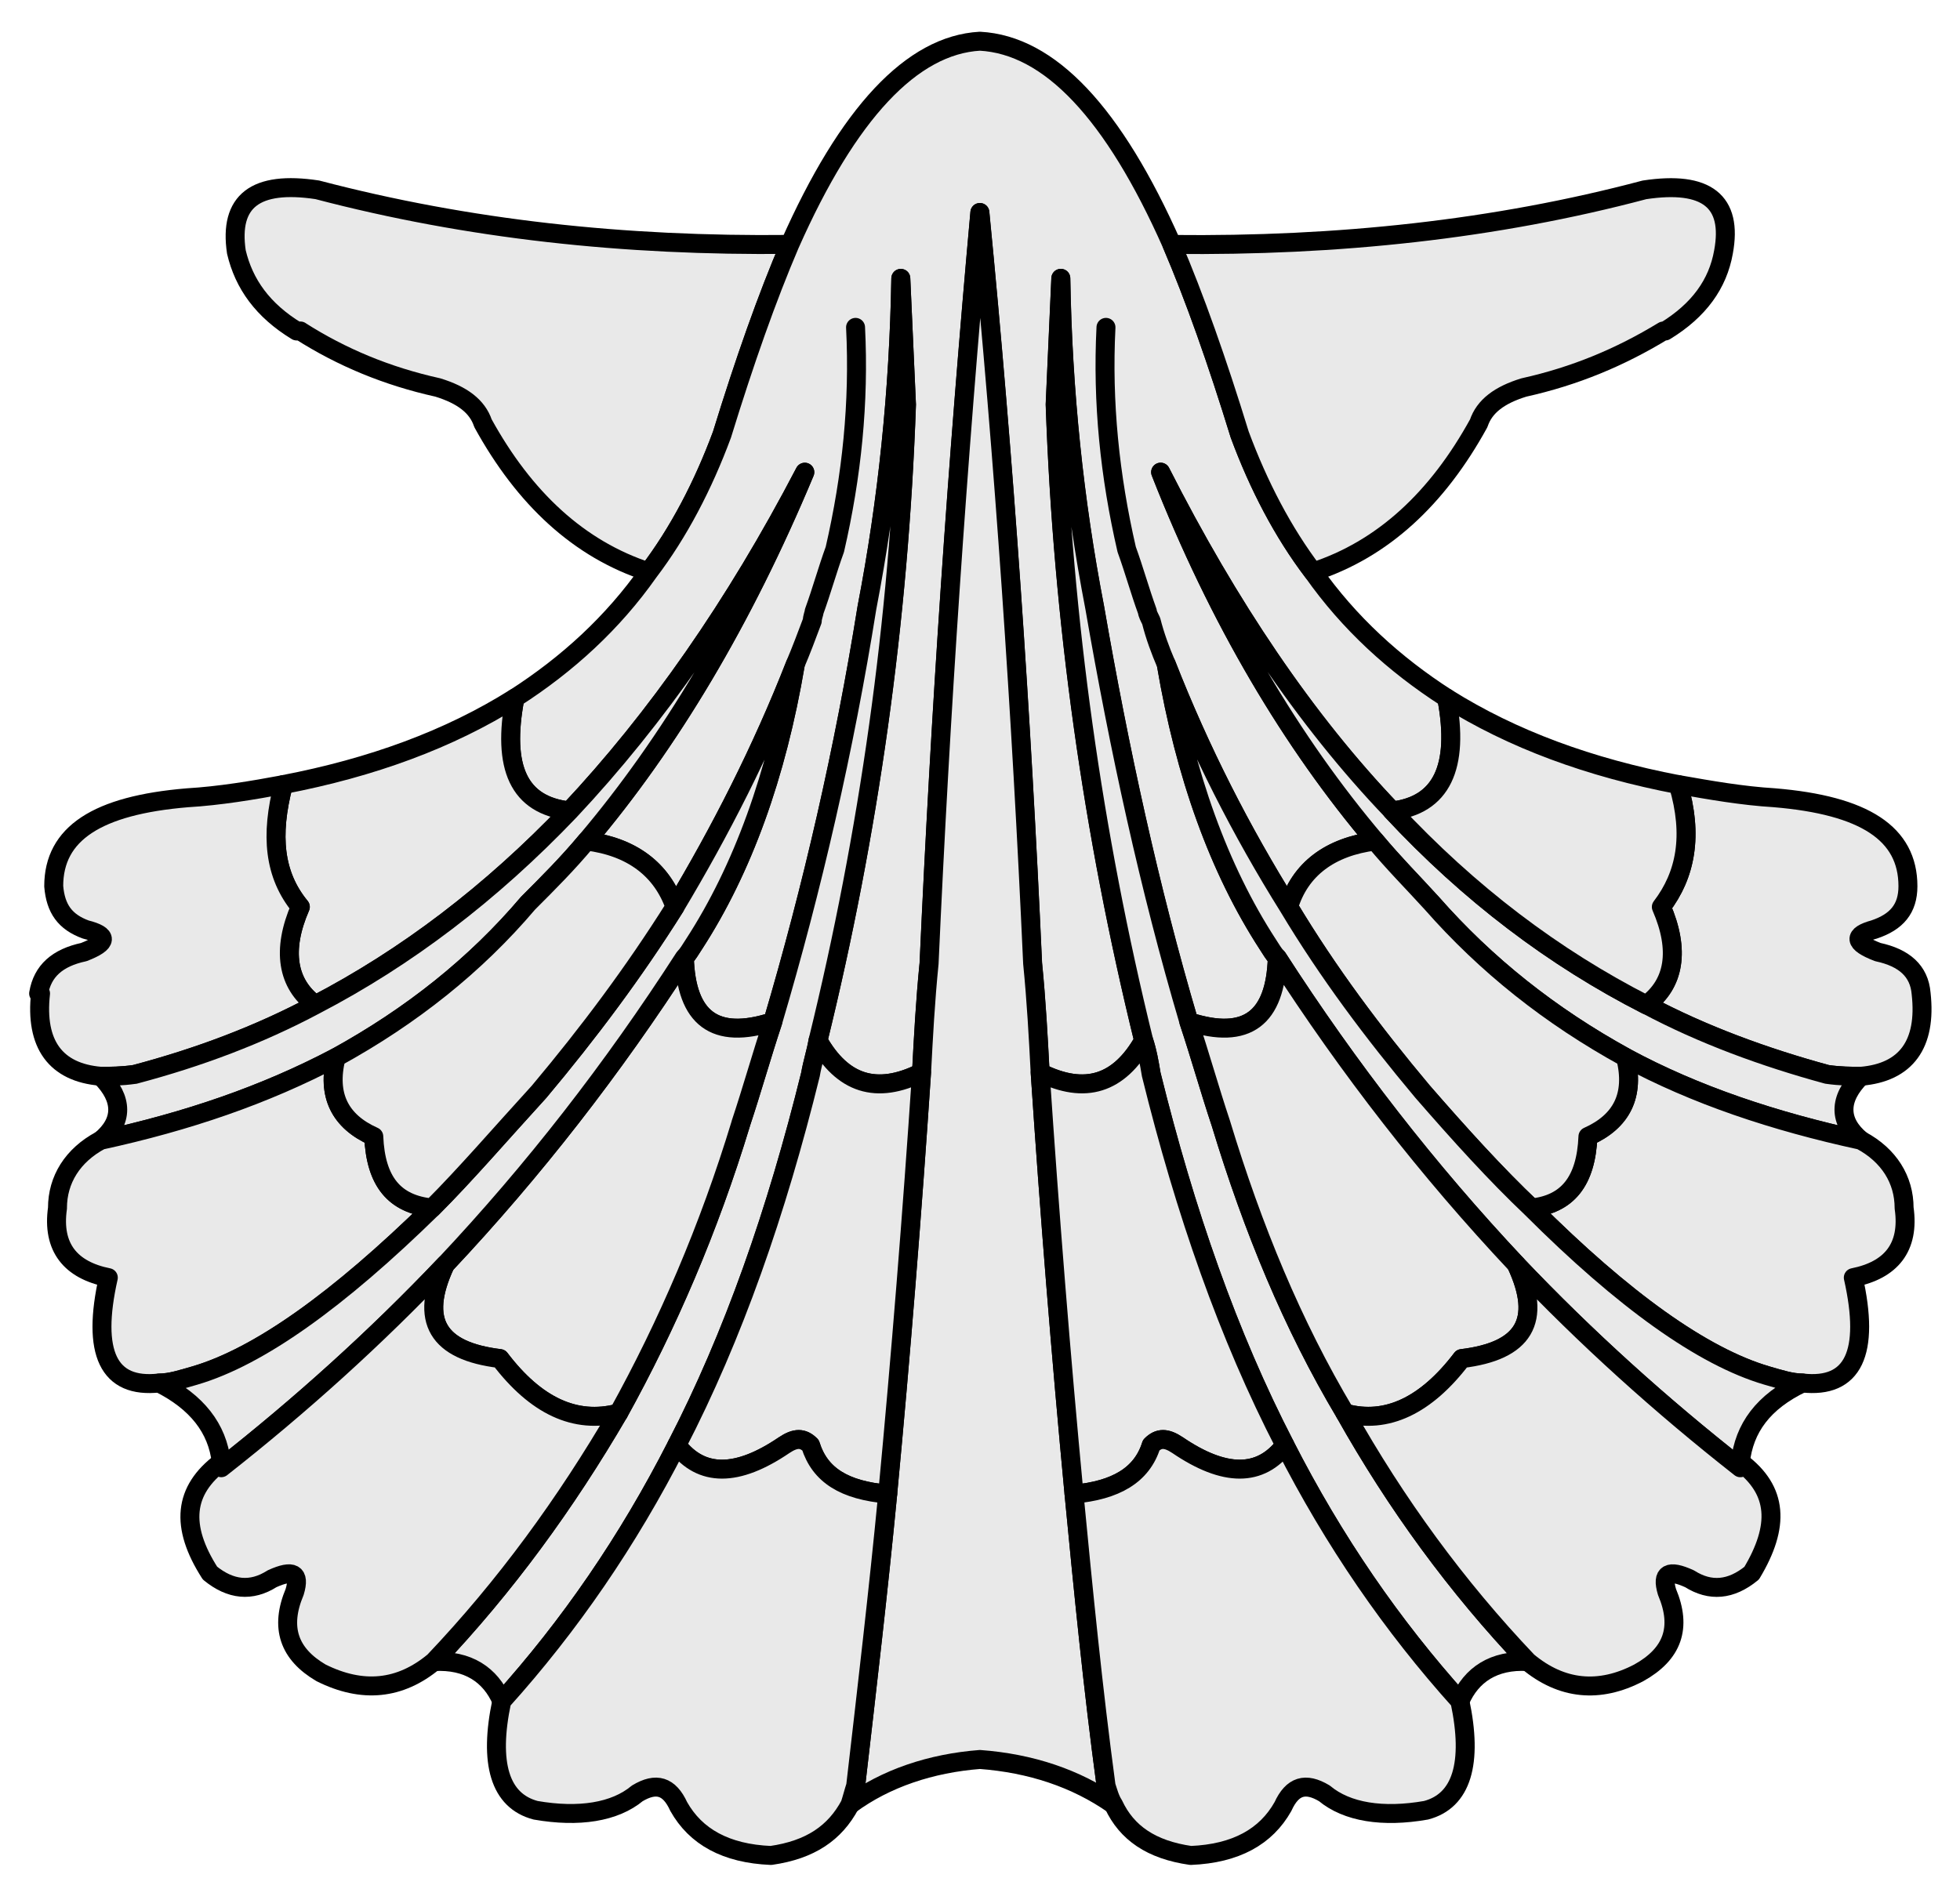 <?xml version="1.0" encoding="UTF-8" standalone="no"?>
<!-- Created with Inkscape (http://www.inkscape.org/) -->

<svg
   xmlns:dc="http://purl.org/dc/elements/1.1/"
   xmlns:cc="http://creativecommons.org/ns#"
   xmlns:rdf="http://www.w3.org/1999/02/22-rdf-syntax-ns#"
   xmlns:svg="http://www.w3.org/2000/svg"
   xmlns="http://www.w3.org/2000/svg"
   version="1.1"
   width="310"
   height="300"
   id="svg2">
  <defs
     id="defs4" />
  <g
     transform="translate(-1238.114,-416.229)"
     id="Calque_3" />
  <g
     transform="translate(-1115.952,184.095)"
     id="g4458"
     style="fill:#f2f2f2" />
  <g
     transform="translate(-1981.969,162.078)"
     id="g4458-4"
     style="fill:#f2f2f2" />
  <g
     transform="translate(-57.392,100.759)"
     id="g2343">
    <g
       transform="matrix(6.434,0,0,6.434,-623.971,-371.203)"
       id="g2315"
       style="fill:#e9e9e9;stroke:#000000;stroke-width:0.466;stroke-linecap:round;stroke-linejoin:round">
      <path
         d="m 113.284,50.173 c 1.018,0.648 2.129,1.111 3.378,1.388 0.602,0.185 0.972,0.463 1.111,0.879 1.018,1.851 2.36,3.1 4.072,3.656 0.74,-0.972 1.342,-2.129 1.805,-3.379 0.555,-1.804 1.11,-3.378 1.666,-4.674 -4.072,0.046 -7.913,-0.37 -11.615,-1.342 -1.528,-0.231 -2.175,0.278 -1.99,1.528 0.185,0.786 0.648,1.435 1.481,1.943 l 0.093,0 0,4.6275258957e-4 z"
         id="path8993" />
      <path
         d="m 134.709,48.045 c -1.435,-3.239 -3.008,-4.905 -4.72,-4.998 -1.666,0.093 -3.239,1.758 -4.674,4.998 -0.555,1.296 -1.111,2.869 -1.666,4.674 -0.463,1.249 -1.065,2.406 -1.805,3.379 -0.879,1.249 -1.99,2.267 -3.286,3.1 -0.324,1.712 0.092,2.638 1.342,2.777 2.129,-2.267 4.072,-5.044 5.784,-8.33 -1.527,3.656 -3.332,6.664 -5.368,9.07 1.11,0.139 1.851,0.694 2.175,1.62 1.11,-1.851 2.129,-3.841 2.961,-5.97 0.139,-0.324 0.278,-0.694 0.416,-1.064 0,-0.093 0.046,-0.185 0.046,-0.231 0.185,-0.509 0.324,-1.018 0.509,-1.527 0.416,-1.805 0.602,-3.609 0.509,-5.46 0.093,1.851 -0.093,3.655 -0.509,5.46 -0.185,0.509 -0.324,1.018 -0.509,1.527 0,0.046 -0.046,0.139 -0.046,0.231 -0.139,0.37 -0.278,0.74 -0.416,1.064 -0.463,2.73 -1.296,5.044 -2.498,6.895 -0.093,0.139 -0.139,0.231 -0.231,0.324 0.046,1.48 0.74,2.036 2.174,1.573 0.972,-3.286 1.759,-6.71 2.314,-10.181 0.509,-2.638 0.787,-5.322 0.833,-8.098 l 0.139,3.1 c -0.185,5.322 -0.926,10.551 -2.175,15.641 0.602,1.064 1.435,1.342 2.545,0.787 0.046,-0.879 0.093,-1.758 0.185,-2.684 0.278,-6.155 0.694,-12.31 1.249,-18.464 0.602,6.155 1.018,12.31 1.296,18.464 0.092,0.926 0.139,1.804 0.185,2.684 1.111,0.555 1.944,0.278 2.545,-0.787 -1.249,-5.09 -1.99,-10.319 -2.175,-15.641 l 0.139,-3.1 c 0.046,2.777 0.323,5.46 0.833,8.098 0.602,3.471 1.342,6.895 2.314,10.181 1.435,0.463 2.129,-0.093 2.175,-1.573 -0.093,-0.093 -0.139,-0.185 -0.231,-0.324 -1.204,-1.851 -2.036,-4.165 -2.499,-6.895 -0.139,-0.324 -0.278,-0.694 -0.37,-1.064 -0.047,-0.093 -0.093,-0.185 -0.093,-0.231 -0.185,-0.509 -0.324,-1.018 -0.509,-1.527 -0.416,-1.805 -0.602,-3.609 -0.509,-5.46 -0.093,1.851 0.093,3.655 0.509,5.46 0.185,0.509 0.323,1.018 0.509,1.527 0,0.046 0.046,0.139 0.093,0.231 0.093,0.37 0.231,0.74 0.37,1.064 0.833,2.129 1.851,4.118 3.008,5.97 0.278,-0.926 1.018,-1.481 2.129,-1.62 -2.036,-2.406 -3.841,-5.414 -5.275,-9.07 1.666,3.286 3.563,6.108 5.692,8.33 1.203,-0.139 1.666,-1.064 1.342,-2.777 -1.296,-0.833 -2.406,-1.851 -3.286,-3.1 -0.74,-0.972 -1.342,-2.129 -1.804,-3.379 -0.555,-1.805 -1.111,-3.378 -1.666,-4.674 z"
         id="path8995" />
      <path
         d="m 128.184,51.978 -0.139,-3.1 c -0.047,2.777 -0.324,5.46 -0.833,8.098 -0.555,3.471 -1.342,6.895 -2.314,10.181 -0.278,0.833 -0.509,1.666 -0.786,2.499 -0.787,2.591 -1.805,4.951 -3.008,7.126 -1.296,2.222 -2.777,4.257 -4.535,6.108 0.833,-0.046 1.388,0.324 1.666,0.972 1.666,-1.851 3.1,-3.933 4.304,-6.294 1.388,-2.684 2.453,-5.738 3.286,-9.116 0.047,-0.278 0.139,-0.555 0.185,-0.833 1.249,-5.09 1.99,-10.319 2.175,-15.641 z"
         id="path8997" />
      <path
         d="m 131.979,48.877 -0.139,3.1 c 0.185,5.322 0.926,10.551 2.175,15.641 0.093,0.278 0.139,0.555 0.185,0.833 0.833,3.379 1.897,6.432 3.286,9.116 1.204,2.361 2.638,4.443 4.304,6.294 0.278,-0.648 0.833,-1.018 1.666,-0.972 -1.758,-1.851 -3.239,-3.887 -4.489,-6.108 -1.296,-2.174 -2.267,-4.535 -3.054,-7.126 -0.278,-0.833 -0.509,-1.666 -0.787,-2.499 -0.972,-3.286 -1.712,-6.71 -2.314,-10.181 -0.509,-2.638 -0.787,-5.322 -0.833,-8.099 z"
         id="path8999" />
      <path
         d="m 143.363,51.561 0,0 c 1.249,-0.278 2.36,-0.74 3.424,-1.388 l 0.046,0 c 0.833,-0.509 1.296,-1.157 1.435,-1.943 0.231,-1.249 -0.416,-1.759 -1.943,-1.528 -3.656,0.972 -7.543,1.388 -11.616,1.342 0.555,1.296 1.111,2.869 1.666,4.674 0.463,1.249 1.064,2.406 1.804,3.379 1.712,-0.555 3.055,-1.805 4.072,-3.656 0.139,-0.417 0.509,-0.695 1.111,-0.88 z"
         id="path9001" />
      <path
         d="m 149.517,61.649 c -0.787,-0.047 -1.573,-0.185 -2.36,-0.324 0.37,1.249 0.185,2.221 -0.416,3.008 0.463,1.064 0.324,1.897 -0.37,2.406 1.388,0.74 2.915,1.296 4.442,1.712 0.324,0.047 0.602,0.047 0.833,0.047 1.11,-0.093 1.62,-0.787 1.48,-2.036 -0.046,-0.555 -0.416,-0.879 -1.064,-1.018 -0.602,-0.231 -0.602,-0.416 -0.093,-0.555 0.555,-0.185 0.833,-0.509 0.833,-1.065 -4.627525893e-4,-1.296 -1.065,-1.99 -3.286,-2.175 z"
         id="path9003" />
      <path
         d="m 151.646,68.498 c -0.231,0 -0.509,0 -0.833,-0.047 -1.527,-0.416 -3.054,-0.972 -4.442,-1.712 -2.267,-1.157 -4.35,-2.73 -6.247,-4.767 -2.129,-2.221 -4.026,-5.044 -5.692,-8.33 1.435,3.656 3.239,6.664 5.275,9.07 0.463,0.555 0.926,1.018 1.388,1.527 1.342,1.527 2.916,2.777 4.767,3.795 1.712,0.926 3.655,1.573 5.784,2.036 -0.555,-0.462 -0.555,-1.018 4.627525897e-4,-1.573 z"
         id="path9005" />
      <path
         d="m 145.861,68.035 c 0.231,0.926 -0.093,1.573 -0.926,1.944 -0.047,1.11 -0.509,1.666 -1.388,1.758 2.267,2.267 4.211,3.655 5.784,4.118 0.323,0.093 0.602,0.185 0.879,0.185 1.249,0.139 1.666,-0.74 1.249,-2.591 0.926,-0.185 1.388,-0.741 1.249,-1.712 0,-0.694 -0.37,-1.296 -1.064,-1.666 -2.128,-0.462 -4.072,-1.11 -5.784,-2.035 z"
         id="path9007" />
      <path
         d="m 144.936,69.979 c 0.833,-0.371 1.157,-1.018 0.926,-1.944 -1.851,-1.018 -3.424,-2.267 -4.767,-3.795 -0.463,-0.509 -0.926,-0.972 -1.388,-1.527 -1.11,0.139 -1.851,0.694 -2.129,1.62 0.972,1.62 2.082,3.1 3.286,4.535 0.926,1.064 1.805,2.036 2.684,2.869 0.879,-0.093 1.342,-0.648 1.388,-1.758 z"
         id="path9009" />
      <path
         d="m 146.37,66.74 c 0.694,-0.509 0.833,-1.342 0.37,-2.406 0.602,-0.787 0.787,-1.758 0.416,-3.008 -2.175,-0.416 -4.072,-1.111 -5.692,-2.129 0.323,1.712 -0.139,2.638 -1.342,2.777 1.897,2.037 3.98,3.61 6.247,4.767 z"
         id="path9011" />
      <path
         d="m 128.74,65.722 c -0.093,0.926 -0.139,1.804 -0.185,2.684 -0.231,3.471 -0.509,6.941 -0.833,10.366 -0.231,2.406 -0.509,4.766 -0.787,7.173 -0.046,0.139 -0.093,0.323 -0.139,0.463 0.879,-0.648 1.99,-1.018 3.193,-1.111 1.249,0.093 2.361,0.463 3.286,1.111 -0.093,-0.139 -0.139,-0.324 -0.185,-0.463 -0.324,-2.406 -0.555,-4.767 -0.787,-7.173 -0.323,-3.424 -0.602,-6.895 -0.833,-10.366 -0.046,-0.879 -0.093,-1.758 -0.185,-2.684 -0.278,-6.155 -0.694,-12.31 -1.296,-18.464 -0.555,6.155 -0.972,12.309 -1.249,18.464 z"
         id="path9013" />
      <path
         d="m 124.112,69.655 c 0.278,-0.833 0.509,-1.666 0.786,-2.499 -1.435,0.463 -2.129,-0.093 -2.174,-1.573 -1.759,2.73 -3.702,5.229 -5.877,7.543 -0.648,1.388 -0.185,2.129 1.342,2.314 0.879,1.157 1.851,1.62 2.916,1.342 1.203,-2.175 2.221,-4.535 3.008,-7.126 z"
         id="path9015" />
      <path
         d="m 128.554,68.406 c -1.111,0.555 -1.944,0.278 -2.545,-0.787 -0.046,0.278 -0.139,0.555 -0.185,0.833 -0.833,3.379 -1.897,6.432 -3.286,9.116 0.602,0.787 1.481,0.787 2.638,0 0.278,-0.185 0.463,-0.185 0.647,0 0.231,0.741 0.833,1.111 1.898,1.204 0.324,-3.425 0.602,-6.895 0.833,-10.366 z"
         id="path9017" />
      <path
         d="m 140.864,68.868 c -1.203,-1.435 -2.314,-2.915 -3.286,-4.535 -1.157,-1.851 -2.175,-3.841 -3.008,-5.97 0.463,2.73 1.296,5.044 2.499,6.895 0.092,0.139 0.139,0.231 0.231,0.324 1.758,2.73 3.702,5.229 5.876,7.543 1.712,1.804 3.563,3.471 5.507,4.998 0,-0.046 0,-0.093 0,-0.139 0.093,-0.833 0.555,-1.481 1.527,-1.944 -0.278,0 -0.555,-0.093 -0.879,-0.185 -1.573,-0.463 -3.517,-1.851 -5.784,-4.118 -0.879,-0.833 -1.758,-1.805 -2.684,-2.87 z"
         id="path9019" />
      <path
         d="m 137.3,65.583 c -0.047,1.48 -0.741,2.036 -2.175,1.573 0.278,0.833 0.509,1.666 0.787,2.499 0.786,2.591 1.758,4.951 3.054,7.126 1.018,0.278 1.99,-0.185 2.869,-1.342 1.527,-0.185 1.99,-0.926 1.342,-2.314 -2.174,-2.313 -4.118,-4.812 -5.876,-7.542 z"
         id="path9021" />
      <path
         d="m 134.2,68.452 c -0.047,-0.278 -0.093,-0.555 -0.185,-0.833 -0.602,1.064 -1.435,1.342 -2.545,0.787 0.231,3.471 0.509,6.941 0.833,10.366 1.018,-0.093 1.666,-0.463 1.898,-1.204 0.185,-0.185 0.37,-0.185 0.647,0 1.157,0.787 2.036,0.787 2.638,0 -1.388,-2.684 -2.453,-5.738 -3.286,-9.116 z"
         id="path9023" />
      <path
         d="m 141.835,75.439 c -0.879,1.157 -1.851,1.62 -2.869,1.342 1.249,2.222 2.73,4.257 4.489,6.108 0.833,0.694 1.758,0.787 2.73,0.278 0.833,-0.463 1.065,-1.111 0.694,-1.99 -0.139,-0.463 0.047,-0.555 0.555,-0.323 0.509,0.323 1.018,0.278 1.527,-0.139 0.694,-1.157 0.648,-2.036 -0.278,-2.73 0,0.046 0,0.093 0,0.139 -1.944,-1.527 -3.795,-3.193 -5.507,-4.998 0.648,1.388 0.186,2.129 -1.342,2.314 z"
         id="path9025" />
      <path
         d="m 137.486,77.568 c -0.602,0.787 -1.481,0.787 -2.638,0 -0.278,-0.185 -0.463,-0.185 -0.647,0 -0.231,0.741 -0.879,1.111 -1.898,1.204 0.231,2.406 0.463,4.766 0.787,7.173 0.047,0.139 0.093,0.323 0.185,0.463 0.324,0.694 0.926,1.11 1.897,1.249 1.111,-0.046 1.851,-0.463 2.267,-1.203 0.231,-0.509 0.555,-0.602 1.018,-0.324 0.555,0.463 1.435,0.602 2.498,0.416 0.879,-0.231 1.157,-1.157 0.833,-2.684 -1.665,-1.851 -3.1,-3.933 -4.303,-6.293 z"
         id="path9027" />
      <path
         d="m 125.824,77.568 c -0.185,-0.185 -0.37,-0.185 -0.647,0 -1.157,0.787 -2.036,0.787 -2.638,0 -1.203,2.361 -2.638,4.443 -4.304,6.294 -0.324,1.527 -0.047,2.453 0.833,2.684 1.064,0.185 1.944,0.046 2.499,-0.416 0.463,-0.278 0.786,-0.185 1.018,0.324 0.416,0.74 1.157,1.157 2.267,1.203 0.972,-0.139 1.573,-0.555 1.944,-1.249 0.046,-0.139 0.093,-0.324 0.139,-0.463 0.278,-2.406 0.555,-4.767 0.787,-7.173 -1.064,-0.093 -1.666,-0.464 -1.897,-1.204 z"
         id="path9029" />
      <path
         d="m 119.901,61.973 c -1.249,-0.139 -1.666,-1.064 -1.342,-2.777 -1.62,1.018 -3.517,1.712 -5.692,2.129 -0.323,1.249 -0.231,2.221 0.416,3.008 -0.463,1.064 -0.324,1.897 0.37,2.406 2.221,-1.157 4.304,-2.731 6.247,-4.767 z"
         id="path9031" />
      <path
         d="m 112.867,61.326 c -0.74,0.139 -1.573,0.278 -2.36,0.324 -2.221,0.185 -3.286,0.879 -3.286,2.174 0.046,0.555 0.278,0.879 0.786,1.065 0.555,0.139 0.555,0.323 -0.046,0.555 -0.648,0.139 -1.018,0.463 -1.111,1.018 l 0.047,0 c -0.139,1.249 0.37,1.944 1.481,2.036 0.231,0 0.509,0 0.833,-0.047 1.573,-0.416 3.054,-0.972 4.442,-1.712 -0.694,-0.509 -0.833,-1.342 -0.37,-2.406 -0.648,-0.786 -0.74,-1.758 -0.416,-3.007 z"
         id="path9033" />
      <path
         d="m 109.211,68.452 c -0.324,0.047 -0.602,0.047 -0.833,0.047 0.555,0.555 0.555,1.11 0,1.573 2.129,-0.463 4.025,-1.11 5.784,-2.036 1.851,-1.018 3.424,-2.267 4.72,-3.795 0.509,-0.509 0.972,-0.972 1.435,-1.527 2.036,-2.406 3.841,-5.414 5.368,-9.07 -1.712,3.286 -3.655,6.063 -5.784,8.33 -1.944,2.036 -4.026,3.61 -6.247,4.767 -1.388,0.74 -2.869,1.295 -4.442,1.712 z"
         id="path9035" />
      <path
         d="m 107.314,71.737 c -0.139,0.972 0.324,1.527 1.249,1.712 -0.416,1.851 0,2.73 1.249,2.591 0.278,0 0.555,-0.093 0.879,-0.185 1.573,-0.463 3.517,-1.851 5.831,-4.118 -0.926,-0.093 -1.388,-0.648 -1.435,-1.758 -0.833,-0.371 -1.157,-1.018 -0.926,-1.944 -1.759,0.926 -3.656,1.573 -5.784,2.036 -0.694,0.37 -1.064,0.972 -1.064,1.666 z"
         id="path9037" />
      <path
         d="m 116.847,73.126 c 2.175,-2.314 4.118,-4.813 5.877,-7.543 0.092,-0.093 0.139,-0.185 0.231,-0.324 1.203,-1.851 2.036,-4.165 2.498,-6.895 -0.833,2.129 -1.851,4.118 -2.961,5.97 -1.018,1.62 -2.129,3.1 -3.332,4.535 -0.972,1.064 -1.805,2.036 -2.638,2.869 -2.314,2.267 -4.257,3.655 -5.831,4.118 -0.324,0.093 -0.602,0.185 -0.879,0.185 0.926,0.463 1.435,1.111 1.527,1.944 0,0.046 0,0.093 0,0.139 1.944,-1.527 3.795,-3.193 5.507,-4.997 z"
         id="path9039" />
      <path
         d="m 119.161,68.868 c 1.203,-1.435 2.314,-2.915 3.332,-4.535 -0.324,-0.926 -1.065,-1.481 -2.175,-1.62 -0.463,0.555 -0.926,1.018 -1.435,1.527 -1.296,1.527 -2.869,2.777 -4.72,3.795 -0.231,0.926 0.092,1.573 0.926,1.944 0.046,1.11 0.509,1.666 1.435,1.758 0.833,-0.833 1.666,-1.805 2.638,-2.869 z"
         id="path9041" />
      <path
         d="m 121.104,76.781 c -1.064,0.278 -2.036,-0.185 -2.915,-1.342 -1.527,-0.185 -1.99,-0.926 -1.342,-2.314 -1.712,1.804 -3.563,3.471 -5.507,4.998 0,-0.046 0,-0.093 0,-0.139 -0.926,0.694 -1.018,1.573 -0.278,2.73 0.509,0.416 1.018,0.463 1.527,0.139 0.509,-0.231 0.694,-0.139 0.555,0.323 -0.37,0.879 -0.139,1.528 0.647,1.99 1.018,0.509 1.944,0.416 2.777,-0.278 1.758,-1.851 3.239,-3.887 4.535,-6.108 z"
         id="path9043" />
    </g>
  </g>
</svg>
